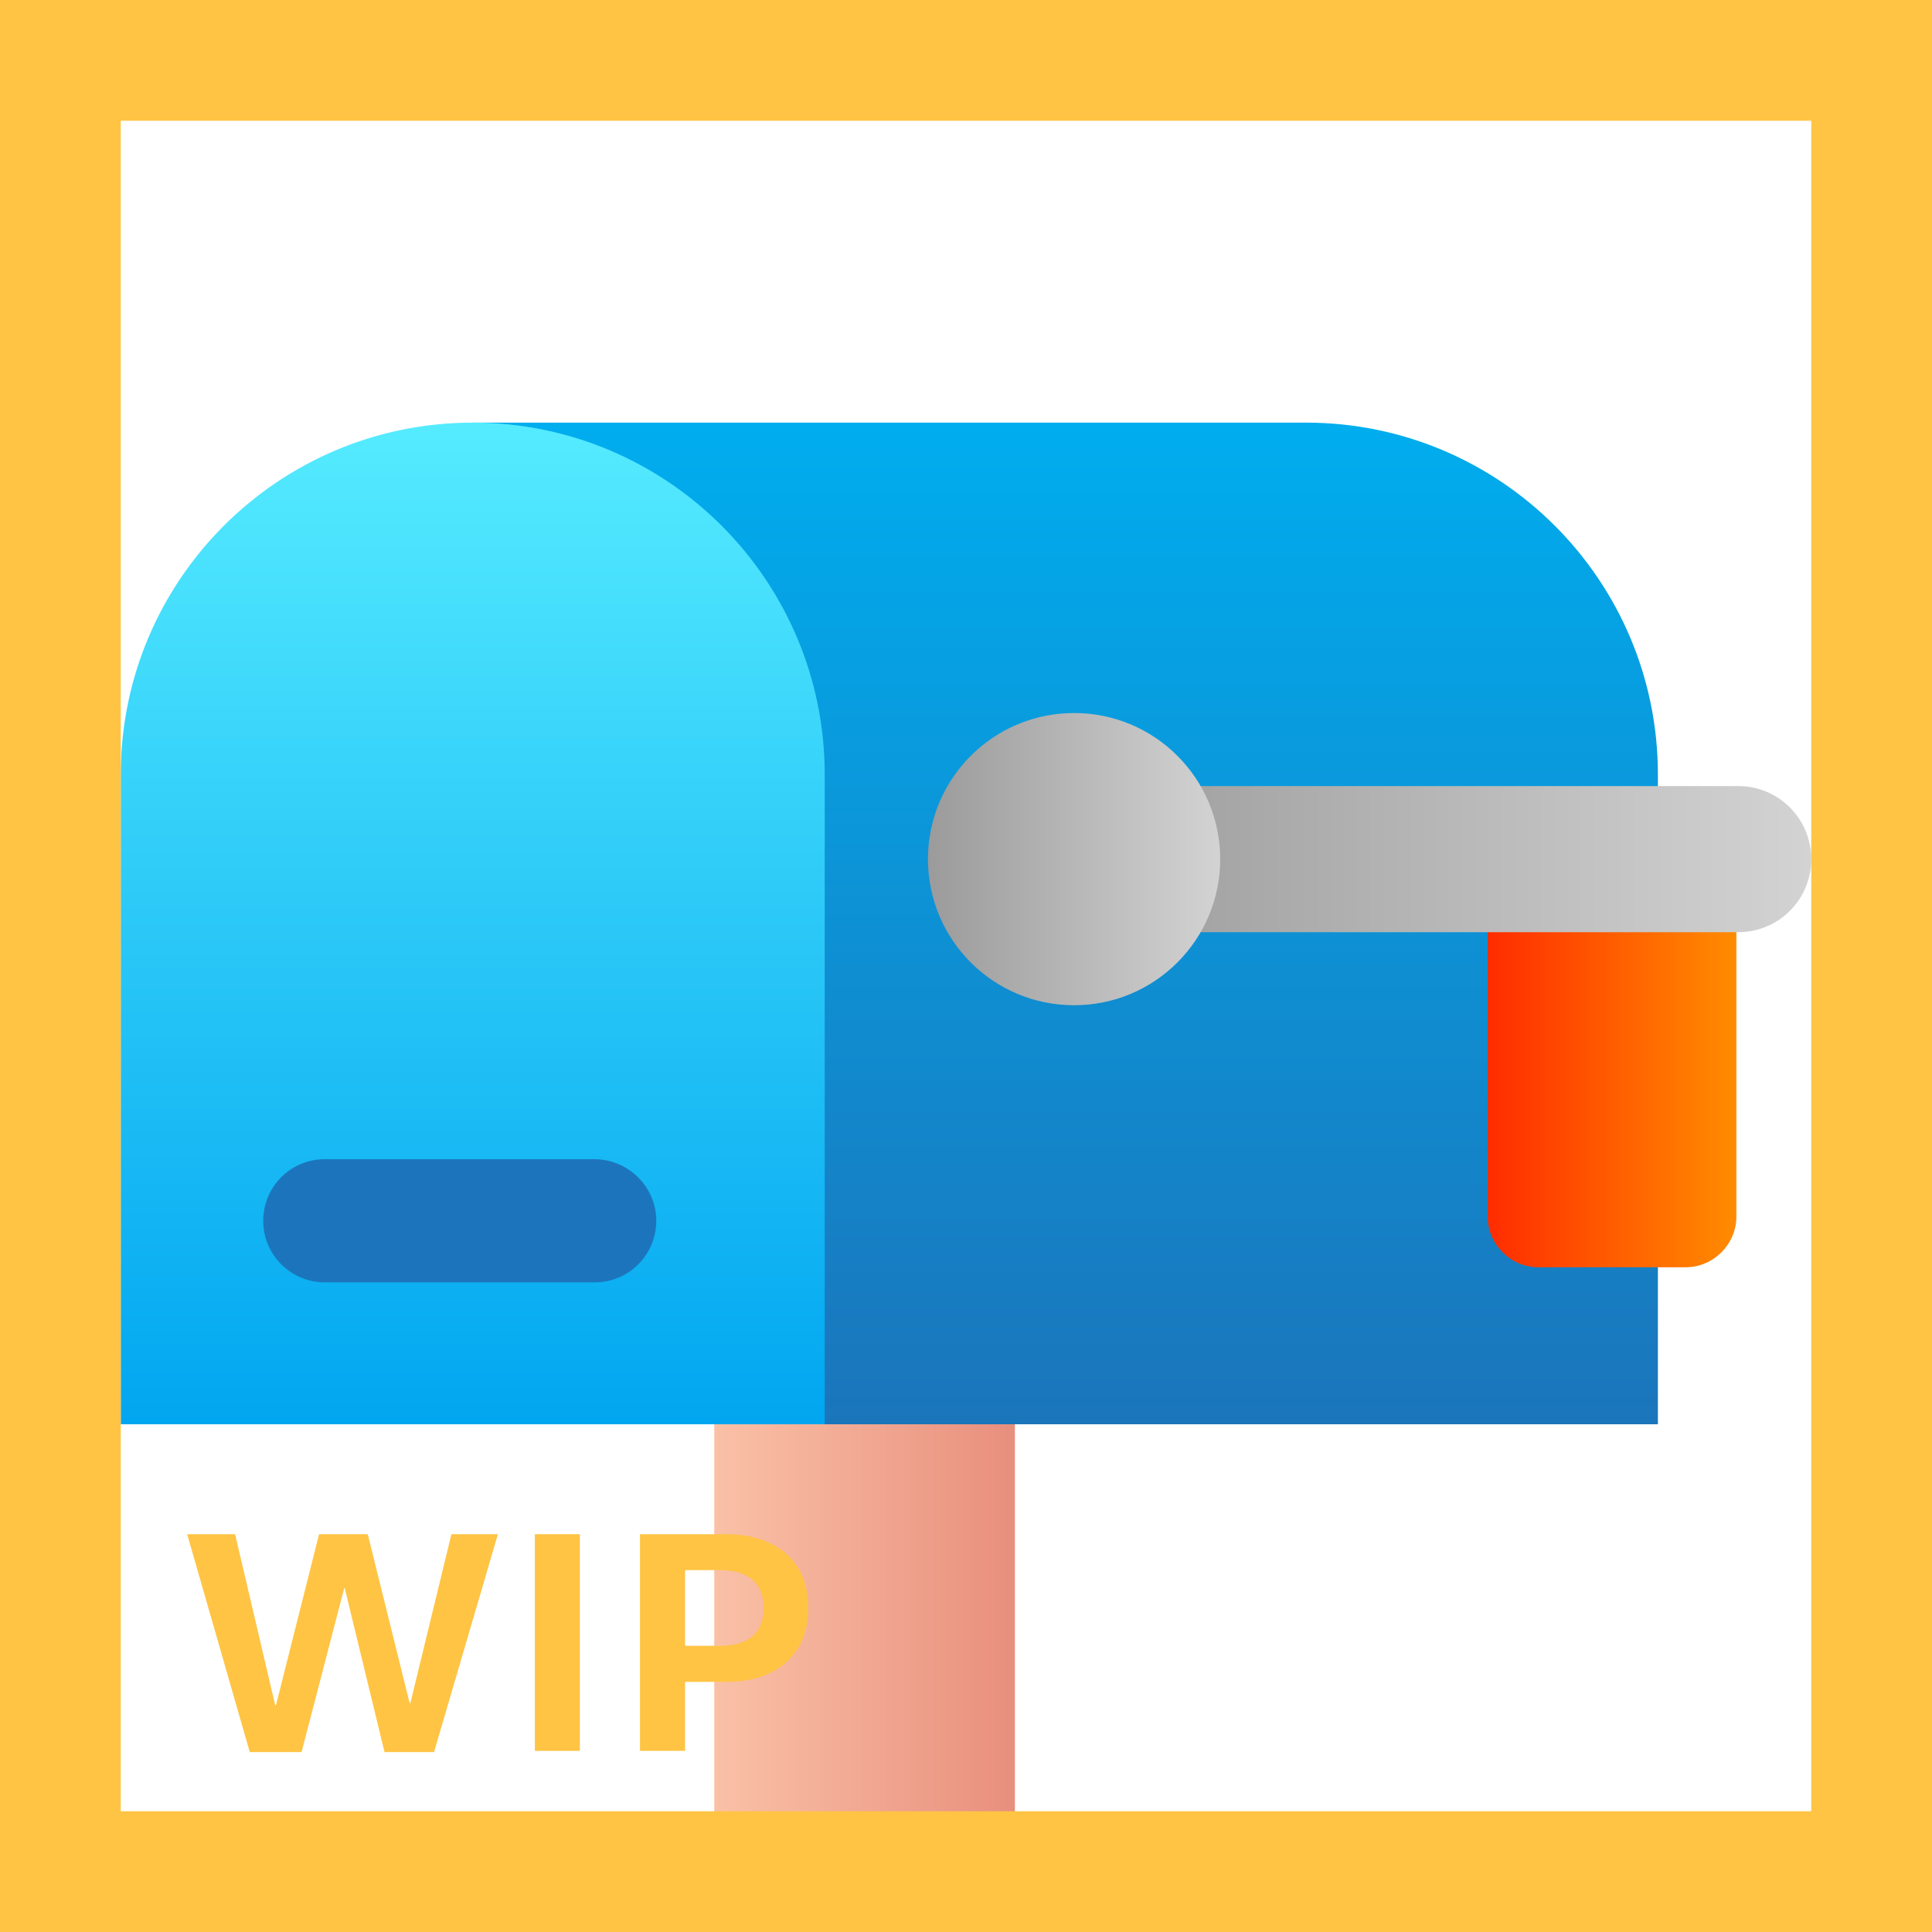<svg width="32" height="32" viewBox="0 0 32 32" fill="none" xmlns="http://www.w3.org/2000/svg">
<path d="M16.81 23.38H11.83V30.02H16.81V23.38Z" fill="url(#paint0_linear_18_22011)"/>
<path d="M21.63 7H7.83V23.59H15.8H21.63H27.46V12.83C27.46 9.61 24.85 7 21.63 7Z" fill="url(#paint1_linear_18_22011)"/>
<path d="M7.83 7C4.61 7 2 9.61 2 12.83V23.59H13.66V12.83C13.66 9.61 11.05 7 7.83 7Z" fill="url(#paint2_linear_18_22011)"/>
<path d="M28.76 20.15V15.07C28.76 14.61 28.38 14.23 27.92 14.23H25.48C25.02 14.23 24.64 14.61 24.64 15.07V20.15C24.64 20.61 25.02 20.99 25.48 20.99H27.92C28.38 20.99 28.76 20.61 28.76 20.15Z" fill="url(#paint3_linear_18_22011)"/>
<path d="M30 14.23C30 13.56 29.46 13.02 28.79 13.02H19C18.33 13.02 17.79 13.56 17.79 14.23C17.79 14.9 18.33 15.44 19 15.44H28.79C29.46 15.44 30 14.9 30 14.23Z" fill="url(#paint4_linear_18_22011)"/>
<path d="M17.79 16.65C19.127 16.65 20.21 15.567 20.21 14.23C20.21 12.893 19.127 11.81 17.79 11.81C16.453 11.81 15.37 12.893 15.37 14.23C15.37 15.567 16.453 16.65 17.79 16.65Z" fill="url(#paint5_linear_18_22011)"/>
<path d="M9.84 19.2H5.38C4.81 19.2 4.36 19.66 4.36 20.22C4.36 20.79 4.82 21.24 5.38 21.24H9.85C10.42 21.24 10.87 20.78 10.87 20.22C10.87 19.66 10.41 19.2 9.84 19.2Z" fill="#1C75BC"/>
<path d="M4.995 29.02H4.137L3.1 25.411H3.894L4.559 28.247H4.57L5.285 25.411H6.091L6.785 28.209H6.797L7.477 25.411H8.247L7.189 29.02H6.369L5.71 26.305H5.701L4.995 29.02Z" fill="#FFC444"/>
<path d="M9.604 29H8.859V25.411H9.604V29Z" fill="#FFC444"/>
<path d="M10.6 29V25.411H12.032C12.306 25.411 12.544 25.459 12.747 25.555C12.952 25.65 13.11 25.79 13.222 25.974C13.333 26.157 13.389 26.377 13.389 26.633C13.389 26.889 13.333 27.108 13.222 27.292C13.11 27.476 12.952 27.616 12.747 27.714C12.544 27.81 12.306 27.857 12.032 27.857H11.347V29H10.6ZM11.918 27.26C12.152 27.26 12.332 27.209 12.457 27.107C12.582 27.004 12.645 26.846 12.645 26.633C12.645 26.42 12.582 26.263 12.457 26.161C12.332 26.058 12.152 26.006 11.918 26.006H11.347V27.26H11.918Z" fill="#FFC444"/>
<path d="M0 0V-2H-2V0H0ZM32 0H34V-2H32V0ZM32 32V34H34V32H32ZM0 32H-2V34H0V32ZM0 2H32V-2H0V2ZM30 0V32H34V0H30ZM32 30H0V34H32V30ZM2 32V0H-2V32H2Z" fill="#FFC444"/>
<defs>
<linearGradient id="paint0_linear_18_22011" x1="11.827" y1="26.704" x2="16.807" y2="26.704" gradientUnits="userSpaceOnUse">
<stop stop-color="#FAC1A7"/>
<stop offset="1" stop-color="#E88F7D"/>
</linearGradient>
<linearGradient id="paint1_linear_18_22011" x1="17.649" y1="7" x2="17.649" y2="23.593" gradientUnits="userSpaceOnUse">
<stop stop-color="#00ADEE"/>
<stop offset="1" stop-color="#1B75BB"/>
</linearGradient>
<linearGradient id="paint2_linear_18_22011" x1="7.832" y1="7" x2="7.832" y2="23.593" gradientUnits="userSpaceOnUse">
<stop stop-color="#55EBFF"/>
<stop offset="1" stop-color="#01A6F0"/>
</linearGradient>
<linearGradient id="paint3_linear_18_22011" x1="24.643" y1="17.607" x2="28.757" y2="17.607" gradientUnits="userSpaceOnUse">
<stop stop-color="#FF2C00"/>
<stop offset="1" stop-color="#FF8C00"/>
</linearGradient>
<linearGradient id="paint4_linear_18_22011" x1="17.793" y1="14.227" x2="30" y2="14.227" gradientUnits="userSpaceOnUse">
<stop stop-color="#9B9B9B"/>
<stop offset="1" stop-color="#D3D3D3"/>
</linearGradient>
<linearGradient id="paint5_linear_18_22011" x1="15.374" y1="14.227" x2="20.212" y2="14.227" gradientUnits="userSpaceOnUse">
<stop stop-color="#9B9B9B"/>
<stop offset="1" stop-color="#D3D3D3"/>
</linearGradient>
</defs>
</svg>
